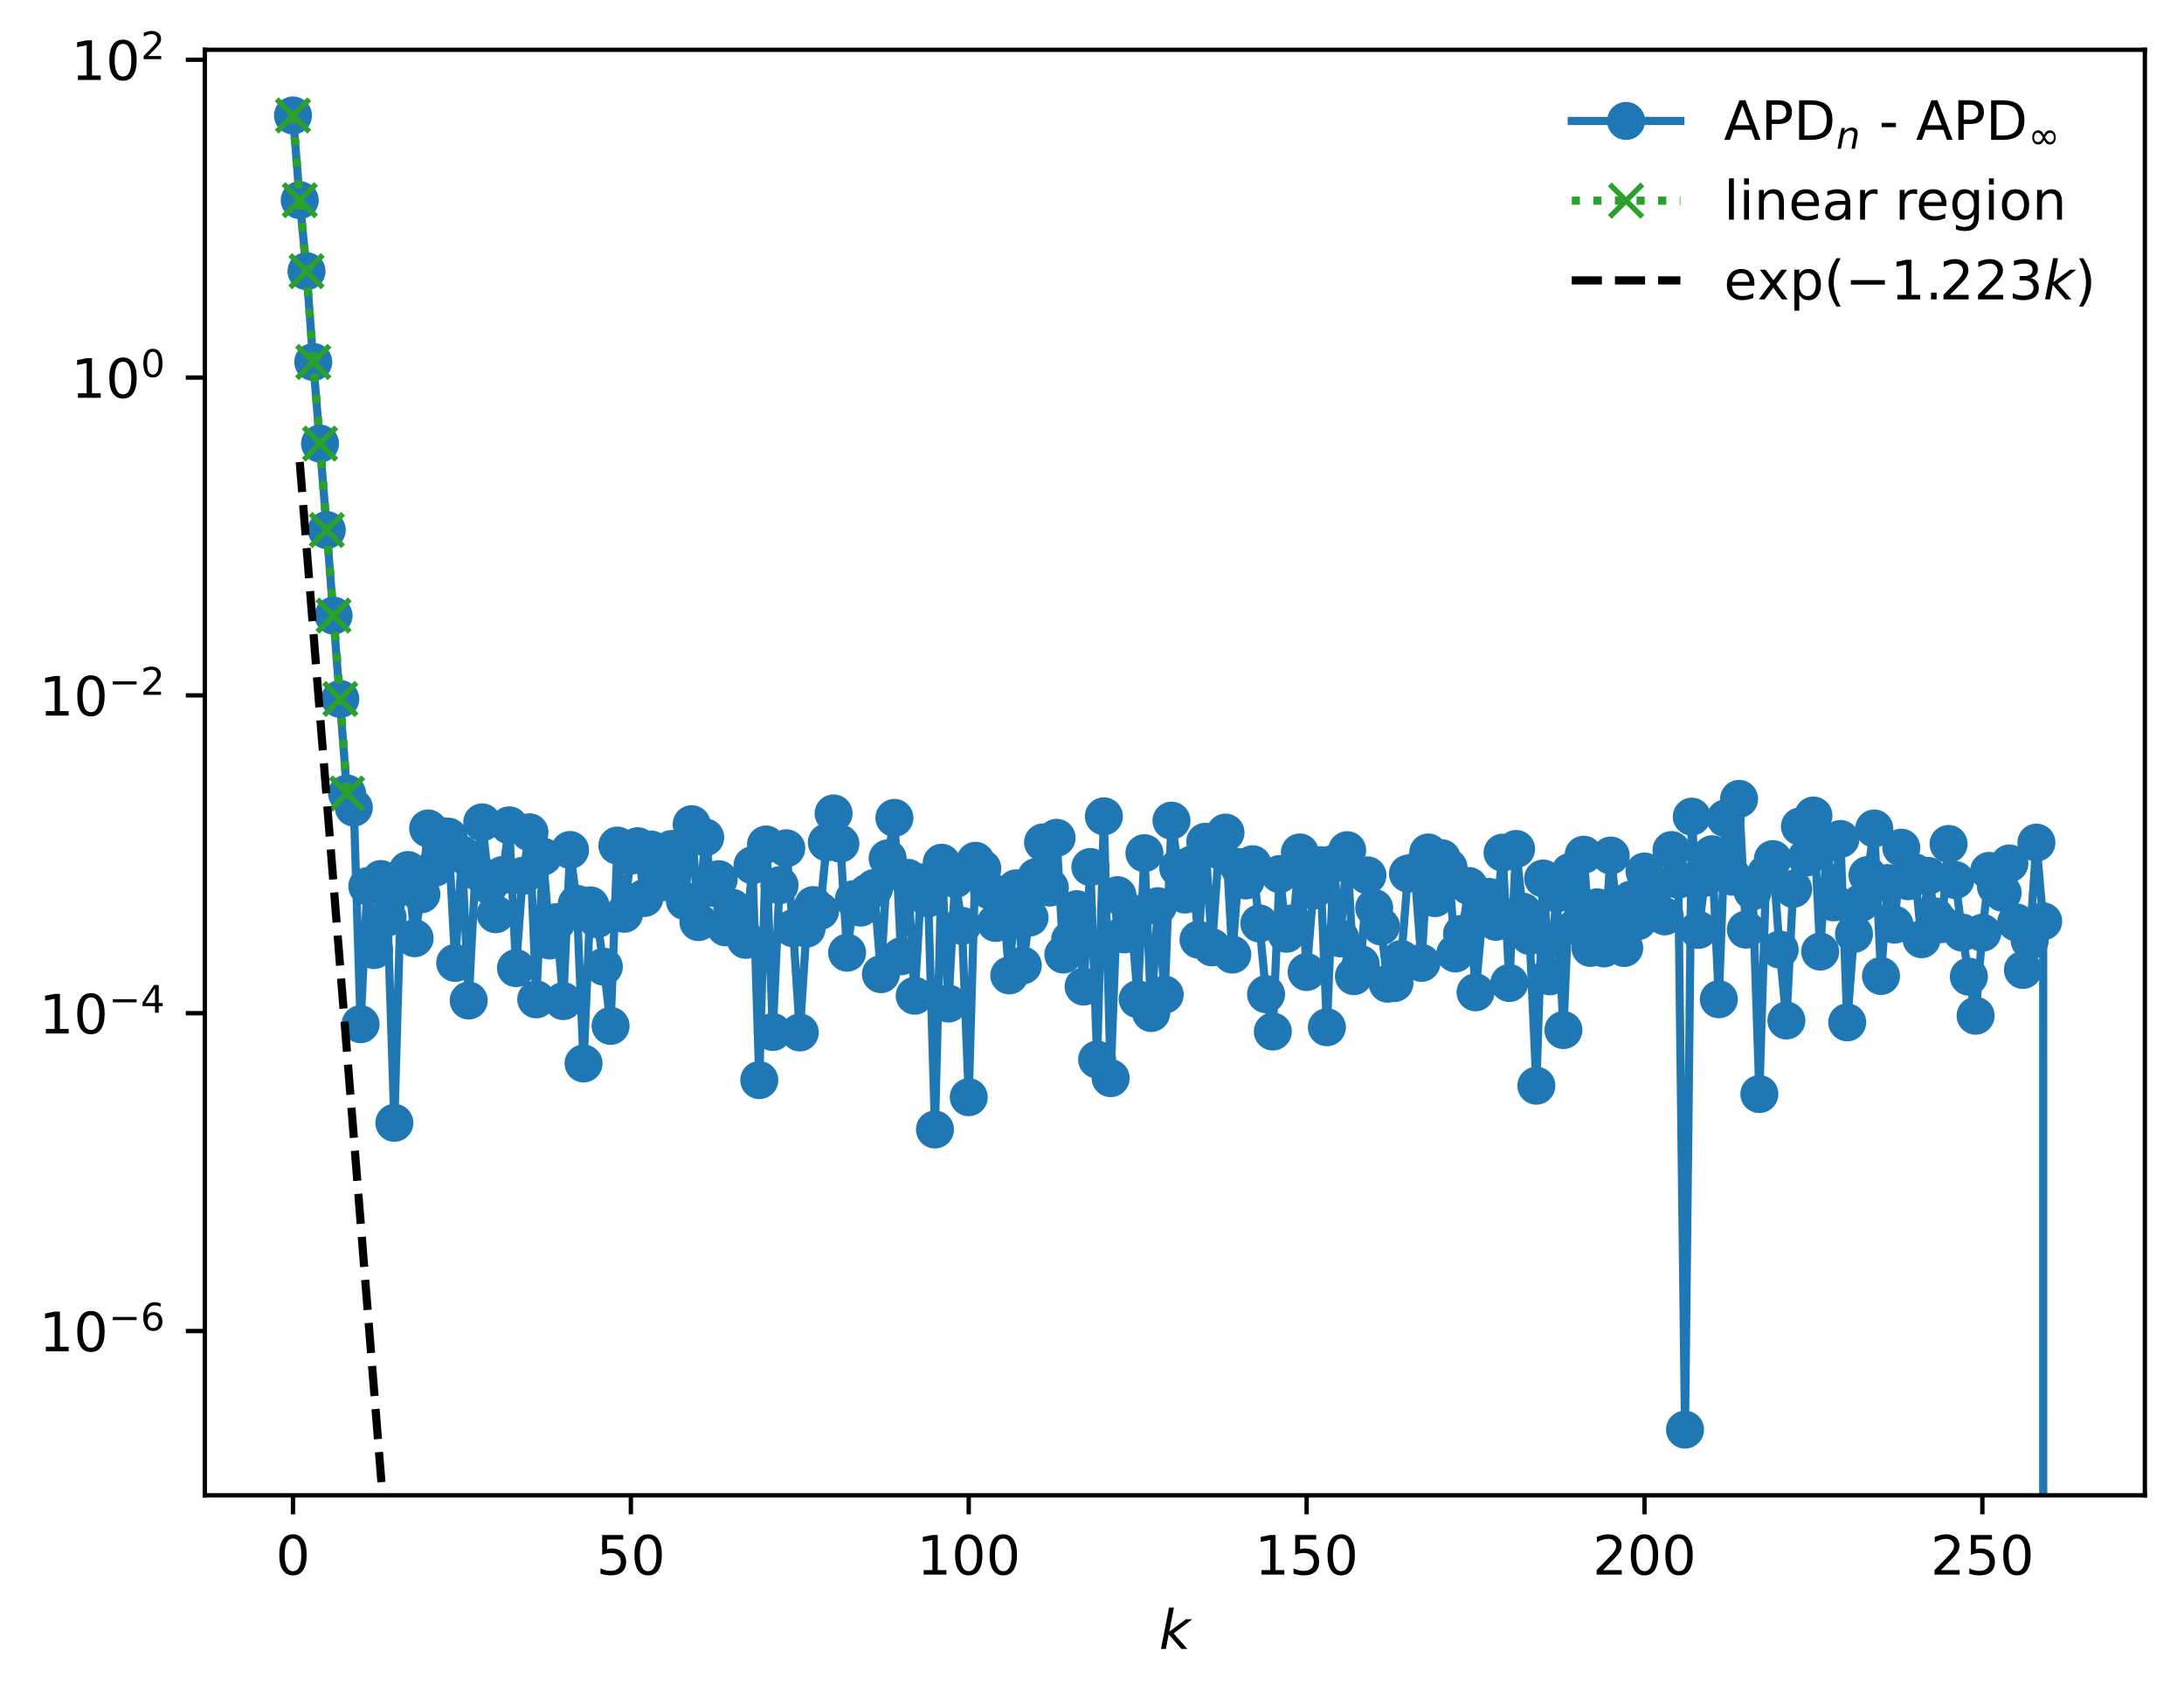 <?xml version="1.0" encoding="utf-8" standalone="no"?>
<!DOCTYPE svg PUBLIC "-//W3C//DTD SVG 1.1//EN"
  "http://www.w3.org/Graphics/SVG/1.1/DTD/svg11.dtd">
<!-- Created with matplotlib (https://matplotlib.org/) -->
<svg height="312.832pt" version="1.1" viewBox="0 0 402.02 312.832" width="402.02pt" xmlns="http://www.w3.org/2000/svg" xmlns:xlink="http://www.w3.org/1999/xlink">
 <defs>
  <style type="text/css">
*{stroke-linecap:butt;stroke-linejoin:round;}
  </style>
 </defs>
 <g id="figure_1">
  <g id="patch_1">
   <path d="M 0 312.832 
L 402.02 312.832 
L 402.02 0 
L 0 0 
z
" style="fill:#ffffff;"/>
  </g>
  <g id="axes_1">
   <g id="patch_2">
    <path d="M 37.7 275.276 
L 394.82 275.276 
L 394.82 9.164 
L 37.7 9.164 
z
" style="fill:#ffffff;"/>
   </g>
   <g id="matplotlib.axis_1">
    <g id="xtick_1">
     <g id="line2d_1">
      <defs>
       <path d="M 0 0 
L 0 3.5 
" id="md33d4b0ba7" style="stroke:#000000;stroke-width:0.8;"/>
      </defs>
      <g>
       <use style="stroke:#000000;stroke-width:0.8;" x="53.933" xlink:href="#md33d4b0ba7" y="275.276"/>
      </g>
     </g>
     <g id="text_1">
      <!-- 0 -->
      <defs>
       <path d="M 31.781 66.406 
Q 24.172 66.406 20.328 58.906 
Q 16.5 51.422 16.5 36.375 
Q 16.5 21.391 20.328 13.891 
Q 24.172 6.391 31.781 6.391 
Q 39.453 6.391 43.281 13.891 
Q 47.125 21.391 47.125 36.375 
Q 47.125 51.422 43.281 58.906 
Q 39.453 66.406 31.781 66.406 
z
M 31.781 74.219 
Q 44.047 74.219 50.516 64.516 
Q 56.984 54.828 56.984 36.375 
Q 56.984 17.969 50.516 8.266 
Q 44.047 -1.422 31.781 -1.422 
Q 19.531 -1.422 13.062 8.266 
Q 6.594 17.969 6.594 36.375 
Q 6.594 54.828 13.062 64.516 
Q 19.531 74.219 31.781 74.219 
z
" id="DejaVuSans-48"/>
      </defs>
      <g transform="translate(50.751 289.874)scale(0.1 -0.1)">
       <use xlink:href="#DejaVuSans-48"/>
      </g>
     </g>
    </g>
    <g id="xtick_2">
     <g id="line2d_2">
      <g>
       <use style="stroke:#000000;stroke-width:0.8;" x="116.127" xlink:href="#md33d4b0ba7" y="275.276"/>
      </g>
     </g>
     <g id="text_2">
      <!-- 50 -->
      <defs>
       <path d="M 10.797 72.906 
L 49.516 72.906 
L 49.516 64.594 
L 19.828 64.594 
L 19.828 46.734 
Q 21.969 47.469 24.109 47.828 
Q 26.266 48.188 28.422 48.188 
Q 40.625 48.188 47.75 41.5 
Q 54.891 34.812 54.891 23.391 
Q 54.891 11.625 47.562 5.094 
Q 40.234 -1.422 26.906 -1.422 
Q 22.312 -1.422 17.547 -0.641 
Q 12.797 0.141 7.719 1.703 
L 7.719 11.625 
Q 12.109 9.234 16.797 8.062 
Q 21.484 6.891 26.703 6.891 
Q 35.156 6.891 40.078 11.328 
Q 45.016 15.766 45.016 23.391 
Q 45.016 31 40.078 35.438 
Q 35.156 39.891 26.703 39.891 
Q 22.75 39.891 18.812 39.016 
Q 14.891 38.141 10.797 36.281 
z
" id="DejaVuSans-53"/>
      </defs>
      <g transform="translate(109.765 289.874)scale(0.1 -0.1)">
       <use xlink:href="#DejaVuSans-53"/>
       <use x="63.623" xlink:href="#DejaVuSans-48"/>
      </g>
     </g>
    </g>
    <g id="xtick_3">
     <g id="line2d_3">
      <g>
       <use style="stroke:#000000;stroke-width:0.8;" x="178.321" xlink:href="#md33d4b0ba7" y="275.276"/>
      </g>
     </g>
     <g id="text_3">
      <!-- 100 -->
      <defs>
       <path d="M 12.406 8.297 
L 28.516 8.297 
L 28.516 63.922 
L 10.984 60.406 
L 10.984 69.391 
L 28.422 72.906 
L 38.281 72.906 
L 38.281 8.297 
L 54.391 8.297 
L 54.391 0 
L 12.406 0 
z
" id="DejaVuSans-49"/>
      </defs>
      <g transform="translate(168.778 289.874)scale(0.1 -0.1)">
       <use xlink:href="#DejaVuSans-49"/>
       <use x="63.623" xlink:href="#DejaVuSans-48"/>
       <use x="127.246" xlink:href="#DejaVuSans-48"/>
      </g>
     </g>
    </g>
    <g id="xtick_4">
     <g id="line2d_4">
      <g>
       <use style="stroke:#000000;stroke-width:0.8;" x="240.516" xlink:href="#md33d4b0ba7" y="275.276"/>
      </g>
     </g>
     <g id="text_4">
      <!-- 150 -->
      <g transform="translate(230.972 289.874)scale(0.1 -0.1)">
       <use xlink:href="#DejaVuSans-49"/>
       <use x="63.623" xlink:href="#DejaVuSans-53"/>
       <use x="127.246" xlink:href="#DejaVuSans-48"/>
      </g>
     </g>
    </g>
    <g id="xtick_5">
     <g id="line2d_5">
      <g>
       <use style="stroke:#000000;stroke-width:0.8;" x="302.71" xlink:href="#md33d4b0ba7" y="275.276"/>
      </g>
     </g>
     <g id="text_5">
      <!-- 200 -->
      <defs>
       <path d="M 19.188 8.297 
L 53.609 8.297 
L 53.609 0 
L 7.328 0 
L 7.328 8.297 
Q 12.938 14.109 22.625 23.891 
Q 32.328 33.688 34.812 36.531 
Q 39.547 41.844 41.422 45.531 
Q 43.312 49.219 43.312 52.781 
Q 43.312 58.594 39.234 62.25 
Q 35.156 65.922 28.609 65.922 
Q 23.969 65.922 18.812 64.312 
Q 13.672 62.703 7.812 59.422 
L 7.812 69.391 
Q 13.766 71.781 18.938 73 
Q 24.125 74.219 28.422 74.219 
Q 39.75 74.219 46.484 68.547 
Q 53.219 62.891 53.219 53.422 
Q 53.219 48.922 51.531 44.891 
Q 49.859 40.875 45.406 35.406 
Q 44.188 33.984 37.641 27.219 
Q 31.109 20.453 19.188 8.297 
z
" id="DejaVuSans-50"/>
      </defs>
      <g transform="translate(293.166 289.874)scale(0.1 -0.1)">
       <use xlink:href="#DejaVuSans-50"/>
       <use x="63.623" xlink:href="#DejaVuSans-48"/>
       <use x="127.246" xlink:href="#DejaVuSans-48"/>
      </g>
     </g>
    </g>
    <g id="xtick_6">
     <g id="line2d_6">
      <g>
       <use style="stroke:#000000;stroke-width:0.8;" x="364.905" xlink:href="#md33d4b0ba7" y="275.276"/>
      </g>
     </g>
     <g id="text_6">
      <!-- 250 -->
      <g transform="translate(355.361 289.874)scale(0.1 -0.1)">
       <use xlink:href="#DejaVuSans-50"/>
       <use x="63.623" xlink:href="#DejaVuSans-53"/>
       <use x="127.246" xlink:href="#DejaVuSans-48"/>
      </g>
     </g>
    </g>
    <g id="text_7">
     <!-- $ k $ -->
     <defs>
      <path d="M 18.312 75.984 
L 27.297 75.984 
L 18.703 31.688 
L 49.516 54.688 
L 61.188 54.688 
L 26.812 28.516 
L 51.906 0 
L 41.016 0 
L 17.672 26.703 
L 12.5 0 
L 3.516 0 
z
" id="DejaVuSans-Oblique-107"/>
     </defs>
     <g transform="translate(213.36 303.552)scale(0.1 -0.1)">
      <use transform="translate(0 0.016)" xlink:href="#DejaVuSans-Oblique-107"/>
     </g>
    </g>
   </g>
   <g id="matplotlib.axis_2">
    <g id="ytick_1">
     <g id="line2d_7">
      <defs>
       <path d="M 0 0 
L -3.5 0 
" id="m272b659656" style="stroke:#000000;stroke-width:0.8;"/>
      </defs>
      <g>
       <use style="stroke:#000000;stroke-width:0.8;" x="37.7" xlink:href="#m272b659656" y="245.032"/>
      </g>
     </g>
     <g id="text_8">
      <!-- $\mathdefault{10^{-6}}$ -->
      <defs>
       <path d="M 10.594 35.5 
L 73.188 35.5 
L 73.188 27.203 
L 10.594 27.203 
z
" id="DejaVuSans-8722"/>
       <path d="M 33.016 40.375 
Q 26.375 40.375 22.484 35.828 
Q 18.609 31.297 18.609 23.391 
Q 18.609 15.531 22.484 10.953 
Q 26.375 6.391 33.016 6.391 
Q 39.656 6.391 43.531 10.953 
Q 47.406 15.531 47.406 23.391 
Q 47.406 31.297 43.531 35.828 
Q 39.656 40.375 33.016 40.375 
z
M 52.594 71.297 
L 52.594 62.312 
Q 48.875 64.062 45.094 64.984 
Q 41.312 65.922 37.594 65.922 
Q 27.828 65.922 22.672 59.328 
Q 17.531 52.734 16.797 39.406 
Q 19.672 43.656 24.016 45.922 
Q 28.375 48.188 33.594 48.188 
Q 44.578 48.188 50.953 41.516 
Q 57.328 34.859 57.328 23.391 
Q 57.328 12.156 50.688 5.359 
Q 44.047 -1.422 33.016 -1.422 
Q 20.359 -1.422 13.672 8.266 
Q 6.984 17.969 6.984 36.375 
Q 6.984 53.656 15.188 63.938 
Q 23.391 74.219 37.203 74.219 
Q 40.922 74.219 44.703 73.484 
Q 48.484 72.75 52.594 71.297 
z
" id="DejaVuSans-54"/>
      </defs>
      <g transform="translate(7.2 248.831)scale(0.1 -0.1)">
       <use transform="translate(0 0.766)" xlink:href="#DejaVuSans-49"/>
       <use transform="translate(63.623 0.766)" xlink:href="#DejaVuSans-48"/>
       <use transform="translate(128.203 39.047)scale(0.7)" xlink:href="#DejaVuSans-8722"/>
       <use transform="translate(186.855 39.047)scale(0.7)" xlink:href="#DejaVuSans-54"/>
      </g>
     </g>
    </g>
    <g id="ytick_2">
     <g id="line2d_8">
      <g>
       <use style="stroke:#000000;stroke-width:0.8;" x="37.7" xlink:href="#m272b659656" y="186.524"/>
      </g>
     </g>
     <g id="text_9">
      <!-- $\mathdefault{10^{-4}}$ -->
      <defs>
       <path d="M 37.797 64.312 
L 12.891 25.391 
L 37.797 25.391 
z
M 35.203 72.906 
L 47.609 72.906 
L 47.609 25.391 
L 58.016 25.391 
L 58.016 17.188 
L 47.609 17.188 
L 47.609 0 
L 37.797 0 
L 37.797 17.188 
L 4.891 17.188 
L 4.891 26.703 
z
" id="DejaVuSans-52"/>
      </defs>
      <g transform="translate(7.2 190.323)scale(0.1 -0.1)">
       <use transform="translate(0 0.684)" xlink:href="#DejaVuSans-49"/>
       <use transform="translate(63.623 0.684)" xlink:href="#DejaVuSans-48"/>
       <use transform="translate(128.203 38.966)scale(0.7)" xlink:href="#DejaVuSans-8722"/>
       <use transform="translate(186.855 38.966)scale(0.7)" xlink:href="#DejaVuSans-52"/>
      </g>
     </g>
    </g>
    <g id="ytick_3">
     <g id="line2d_9">
      <g>
       <use style="stroke:#000000;stroke-width:0.8;" x="37.7" xlink:href="#m272b659656" y="128.015"/>
      </g>
     </g>
     <g id="text_10">
      <!-- $\mathdefault{10^{-2}}$ -->
      <g transform="translate(7.2 131.815)scale(0.1 -0.1)">
       <use transform="translate(0 0.766)" xlink:href="#DejaVuSans-49"/>
       <use transform="translate(63.623 0.766)" xlink:href="#DejaVuSans-48"/>
       <use transform="translate(128.203 39.047)scale(0.7)" xlink:href="#DejaVuSans-8722"/>
       <use transform="translate(186.855 39.047)scale(0.7)" xlink:href="#DejaVuSans-50"/>
      </g>
     </g>
    </g>
    <g id="ytick_4">
     <g id="line2d_10">
      <g>
       <use style="stroke:#000000;stroke-width:0.8;" x="37.7" xlink:href="#m272b659656" y="69.507"/>
      </g>
     </g>
     <g id="text_11">
      <!-- $\mathdefault{10^{0}}$ -->
      <g transform="translate(13.1 73.307)scale(0.1 -0.1)">
       <use transform="translate(0 0.766)" xlink:href="#DejaVuSans-49"/>
       <use transform="translate(63.623 0.766)" xlink:href="#DejaVuSans-48"/>
       <use transform="translate(128.203 39.047)scale(0.7)" xlink:href="#DejaVuSans-48"/>
      </g>
     </g>
    </g>
    <g id="ytick_5">
     <g id="line2d_11">
      <g>
       <use style="stroke:#000000;stroke-width:0.8;" x="37.7" xlink:href="#m272b659656" y="10.999"/>
      </g>
     </g>
     <g id="text_12">
      <!-- $\mathdefault{10^{2}}$ -->
      <g transform="translate(13.1 14.798)scale(0.1 -0.1)">
       <use transform="translate(0 0.766)" xlink:href="#DejaVuSans-49"/>
       <use transform="translate(63.623 0.766)" xlink:href="#DejaVuSans-48"/>
       <use transform="translate(128.203 39.047)scale(0.7)" xlink:href="#DejaVuSans-50"/>
      </g>
     </g>
    </g>
   </g>
   <g id="line2d_12">
    <path clip-path="url(#p6b366c6044)" d="M 53.933 21.26 
L 55.177 36.853 
L 56.421 49.926 
L 57.664 66.64 
L 60.152 97.58 
L 63.884 146.083 
L 65.128 148.671 
L 66.372 188.542 
L 67.615 163.137 
L 68.859 174.906 
L 70.103 161.823 
L 71.347 168.889 
L 72.591 206.702 
L 73.835 163.313 
L 75.079 160.165 
L 76.323 172.713 
L 77.567 164.629 
L 78.81 152.508 
L 80.054 159.748 
L 81.298 153.906 
L 82.542 154.021 
L 83.786 177.267 
L 85.03 157.29 
L 86.274 184.184 
L 87.518 160.31 
L 88.762 151.39 
L 90.005 162.992 
L 91.249 168.303 
L 92.493 161.088 
L 93.737 151.938 
L 94.981 178.222 
L 96.225 161.226 
L 97.469 153.221 
L 98.713 183.976 
L 99.957 157.693 
L 101.2 173.131 
L 102.444 169.763 
L 103.688 184.298 
L 104.932 156.477 
L 106.176 166.383 
L 107.42 195.775 
L 108.664 166.673 
L 109.908 169.217 
L 111.152 177.962 
L 112.395 188.861 
L 113.639 155.659 
L 114.883 168.221 
L 116.127 157.531 
L 117.371 155.778 
L 118.615 165.319 
L 119.859 156.394 
L 121.103 158.722 
L 122.347 162.379 
L 123.59 156.303 
L 124.834 156.174 
L 126.078 165.87 
L 127.322 151.729 
L 128.566 169.751 
L 129.81 154.157 
L 131.054 163.425 
L 132.298 161.855 
L 133.542 170.713 
L 134.785 167.111 
L 136.029 170.831 
L 137.273 173.019 
L 138.517 159.288 
L 139.761 198.838 
L 141.005 155.463 
L 142.249 189.978 
L 143.493 162.957 
L 144.736 156.159 
L 145.98 170.888 
L 147.224 190.068 
L 148.468 170.949 
L 149.712 166.621 
L 150.956 167.7 
L 152.2 155.063 
L 153.444 149.746 
L 154.688 155.31 
L 155.931 175.383 
L 157.175 165.52 
L 158.419 167.086 
L 159.663 164.366 
L 160.907 163.483 
L 162.151 179.334 
L 163.395 158.02 
L 164.639 150.567 
L 165.883 176.047 
L 167.126 161.604 
L 168.37 183.3 
L 169.614 162.445 
L 170.858 165.369 
L 172.102 207.93 
L 173.346 158.829 
L 174.59 184.747 
L 175.834 161.832 
L 177.078 170.45 
L 178.321 201.986 
L 179.565 158.464 
L 180.809 159.869 
L 182.053 163.866 
L 183.297 169.911 
L 184.541 164.876 
L 185.785 179.562 
L 187.029 163.54 
L 188.273 177.727 
L 189.516 168.917 
L 190.76 161.442 
L 192.004 155.08 
L 193.248 163.395 
L 194.492 154.235 
L 195.736 175.725 
L 196.98 173.011 
L 198.224 167.37 
L 199.468 181.621 
L 200.711 159.614 
L 201.955 195.053 
L 203.199 150.281 
L 204.443 198.477 
L 205.687 164.79 
L 206.931 172.011 
L 208.175 168.04 
L 209.419 183.944 
L 210.663 157.061 
L 211.906 186.489 
L 213.15 166.818 
L 214.394 183.099 
L 215.638 151.079 
L 216.882 159.784 
L 218.126 164.68 
L 219.37 159.163 
L 220.614 172.982 
L 221.857 154.963 
L 223.101 174.399 
L 224.345 156.52 
L 225.589 153.271 
L 226.833 175.731 
L 228.077 159.625 
L 229.321 162.086 
L 230.565 159.097 
L 231.809 169.998 
L 233.052 183.028 
L 234.296 189.895 
L 235.54 160.917 
L 236.784 171.898 
L 238.028 169.961 
L 239.272 156.93 
L 240.516 178.942 
L 241.76 163.943 
L 243.004 159.273 
L 244.247 189.11 
L 245.491 158.998 
L 246.735 172.746 
L 247.979 156.512 
L 249.223 179.698 
L 250.467 177.487 
L 251.711 161.147 
L 252.955 167.134 
L 254.199 170.545 
L 255.442 181.088 
L 256.686 180.971 
L 257.93 176.541 
L 259.174 160.823 
L 260.418 160.514 
L 261.662 177.26 
L 262.906 156.933 
L 264.15 165.333 
L 265.394 157.982 
L 266.637 159.692 
L 267.881 175.524 
L 269.125 171.913 
L 270.369 163.103 
L 271.613 182.677 
L 272.857 168.994 
L 274.101 165.108 
L 275.345 169.696 
L 276.589 156.97 
L 277.832 180.963 
L 279.076 156.289 
L 280.32 167.838 
L 281.564 172.309 
L 282.808 199.867 
L 284.052 161.725 
L 285.296 179.73 
L 286.54 164.484 
L 287.784 189.624 
L 289.027 160.52 
L 290.271 170.519 
L 291.515 157.35 
L 292.759 174.497 
L 294.003 167.034 
L 295.247 174.596 
L 296.491 157.502 
L 297.735 168.284 
L 298.978 174.512 
L 300.222 165.613 
L 301.466 169.595 
L 302.71 160.433 
L 303.954 162.663 
L 305.198 168.12 
L 306.442 168.693 
L 307.686 156.49 
L 308.93 161.946 
L 310.173 263.18 
L 311.417 150.342 
L 312.661 171.18 
L 313.905 161.581 
L 315.149 157.264 
L 316.393 183.951 
L 317.637 150.655 
L 318.881 161.382 
L 320.125 147.072 
L 321.368 171.135 
L 322.612 164.085 
L 323.856 201.406 
L 325.1 160.82 
L 326.344 158.15 
L 327.588 174.811 
L 328.832 187.86 
L 330.076 163.639 
L 331.32 152.147 
L 332.563 157.848 
L 333.807 150.13 
L 335.051 175.179 
L 336.295 155.245 
L 337.539 166.119 
L 338.783 154.446 
L 340.027 188.206 
L 341.271 171.923 
L 342.515 166.23 
L 343.758 161.1 
L 345.002 152.517 
L 346.246 179.669 
L 347.49 162.566 
L 348.734 170.219 
L 349.978 156.05 
L 351.222 162.225 
L 352.466 160.589 
L 353.71 172.902 
L 354.953 161.254 
L 356.197 168.702 
L 357.441 170.128 
L 358.685 155.365 
L 359.929 162.017 
L 361.173 171.677 
L 362.417 179.795 
L 363.661 186.986 
L 364.905 171.712 
L 366.148 160.325 
L 367.392 163.186 
L 368.636 164.353 
L 369.88 158.958 
L 371.124 169.796 
L 372.368 178.563 
L 373.612 173.156 
L 374.856 155.119 
L 376.099 169.609 
L 376.106 313.832 
L 376.106 313.832 
" style="fill:none;stroke:#1f77b4;stroke-linecap:square;stroke-width:1.5;"/>
    <defs>
     <path d="M 0 3 
C 0.796 3 1.559 2.684 2.121 2.121 
C 2.684 1.559 3 0.796 3 0 
C 3 -0.796 2.684 -1.559 2.121 -2.121 
C 1.559 -2.684 0.796 -3 0 -3 
C -0.796 -3 -1.559 -2.684 -2.121 -2.121 
C -2.684 -1.559 -3 -0.796 -3 0 
C -3 0.796 -2.684 1.559 -2.121 2.121 
C -1.559 2.684 -0.796 3 0 3 
z
" id="m4777d1438f" style="stroke:#1f77b4;"/>
    </defs>
    <g clip-path="url(#p6b366c6044)">
     <use style="fill:#1f77b4;stroke:#1f77b4;" x="53.933" xlink:href="#m4777d1438f" y="21.26"/>
     <use style="fill:#1f77b4;stroke:#1f77b4;" x="55.177" xlink:href="#m4777d1438f" y="36.853"/>
     <use style="fill:#1f77b4;stroke:#1f77b4;" x="56.421" xlink:href="#m4777d1438f" y="49.926"/>
     <use style="fill:#1f77b4;stroke:#1f77b4;" x="57.664" xlink:href="#m4777d1438f" y="66.64"/>
     <use style="fill:#1f77b4;stroke:#1f77b4;" x="58.908" xlink:href="#m4777d1438f" y="81.664"/>
     <use style="fill:#1f77b4;stroke:#1f77b4;" x="60.152" xlink:href="#m4777d1438f" y="97.58"/>
     <use style="fill:#1f77b4;stroke:#1f77b4;" x="61.396" xlink:href="#m4777d1438f" y="113.33"/>
     <use style="fill:#1f77b4;stroke:#1f77b4;" x="62.64" xlink:href="#m4777d1438f" y="128.675"/>
     <use style="fill:#1f77b4;stroke:#1f77b4;" x="63.884" xlink:href="#m4777d1438f" y="146.083"/>
     <use style="fill:#1f77b4;stroke:#1f77b4;" x="65.128" xlink:href="#m4777d1438f" y="148.671"/>
     <use style="fill:#1f77b4;stroke:#1f77b4;" x="66.372" xlink:href="#m4777d1438f" y="188.542"/>
     <use style="fill:#1f77b4;stroke:#1f77b4;" x="67.615" xlink:href="#m4777d1438f" y="163.137"/>
     <use style="fill:#1f77b4;stroke:#1f77b4;" x="68.859" xlink:href="#m4777d1438f" y="174.906"/>
     <use style="fill:#1f77b4;stroke:#1f77b4;" x="70.103" xlink:href="#m4777d1438f" y="161.823"/>
     <use style="fill:#1f77b4;stroke:#1f77b4;" x="71.347" xlink:href="#m4777d1438f" y="168.889"/>
     <use style="fill:#1f77b4;stroke:#1f77b4;" x="72.591" xlink:href="#m4777d1438f" y="206.702"/>
     <use style="fill:#1f77b4;stroke:#1f77b4;" x="73.835" xlink:href="#m4777d1438f" y="163.313"/>
     <use style="fill:#1f77b4;stroke:#1f77b4;" x="75.079" xlink:href="#m4777d1438f" y="160.165"/>
     <use style="fill:#1f77b4;stroke:#1f77b4;" x="76.323" xlink:href="#m4777d1438f" y="172.713"/>
     <use style="fill:#1f77b4;stroke:#1f77b4;" x="77.567" xlink:href="#m4777d1438f" y="164.629"/>
     <use style="fill:#1f77b4;stroke:#1f77b4;" x="78.81" xlink:href="#m4777d1438f" y="152.508"/>
     <use style="fill:#1f77b4;stroke:#1f77b4;" x="80.054" xlink:href="#m4777d1438f" y="159.748"/>
     <use style="fill:#1f77b4;stroke:#1f77b4;" x="81.298" xlink:href="#m4777d1438f" y="153.906"/>
     <use style="fill:#1f77b4;stroke:#1f77b4;" x="82.542" xlink:href="#m4777d1438f" y="154.021"/>
     <use style="fill:#1f77b4;stroke:#1f77b4;" x="83.786" xlink:href="#m4777d1438f" y="177.267"/>
     <use style="fill:#1f77b4;stroke:#1f77b4;" x="85.03" xlink:href="#m4777d1438f" y="157.29"/>
     <use style="fill:#1f77b4;stroke:#1f77b4;" x="86.274" xlink:href="#m4777d1438f" y="184.184"/>
     <use style="fill:#1f77b4;stroke:#1f77b4;" x="87.518" xlink:href="#m4777d1438f" y="160.31"/>
     <use style="fill:#1f77b4;stroke:#1f77b4;" x="88.762" xlink:href="#m4777d1438f" y="151.39"/>
     <use style="fill:#1f77b4;stroke:#1f77b4;" x="90.005" xlink:href="#m4777d1438f" y="162.992"/>
     <use style="fill:#1f77b4;stroke:#1f77b4;" x="91.249" xlink:href="#m4777d1438f" y="168.303"/>
     <use style="fill:#1f77b4;stroke:#1f77b4;" x="92.493" xlink:href="#m4777d1438f" y="161.088"/>
     <use style="fill:#1f77b4;stroke:#1f77b4;" x="93.737" xlink:href="#m4777d1438f" y="151.938"/>
     <use style="fill:#1f77b4;stroke:#1f77b4;" x="94.981" xlink:href="#m4777d1438f" y="178.222"/>
     <use style="fill:#1f77b4;stroke:#1f77b4;" x="96.225" xlink:href="#m4777d1438f" y="161.226"/>
     <use style="fill:#1f77b4;stroke:#1f77b4;" x="97.469" xlink:href="#m4777d1438f" y="153.221"/>
     <use style="fill:#1f77b4;stroke:#1f77b4;" x="98.713" xlink:href="#m4777d1438f" y="183.976"/>
     <use style="fill:#1f77b4;stroke:#1f77b4;" x="99.957" xlink:href="#m4777d1438f" y="157.693"/>
     <use style="fill:#1f77b4;stroke:#1f77b4;" x="101.2" xlink:href="#m4777d1438f" y="173.131"/>
     <use style="fill:#1f77b4;stroke:#1f77b4;" x="102.444" xlink:href="#m4777d1438f" y="169.763"/>
     <use style="fill:#1f77b4;stroke:#1f77b4;" x="103.688" xlink:href="#m4777d1438f" y="184.298"/>
     <use style="fill:#1f77b4;stroke:#1f77b4;" x="104.932" xlink:href="#m4777d1438f" y="156.477"/>
     <use style="fill:#1f77b4;stroke:#1f77b4;" x="106.176" xlink:href="#m4777d1438f" y="166.383"/>
     <use style="fill:#1f77b4;stroke:#1f77b4;" x="107.42" xlink:href="#m4777d1438f" y="195.775"/>
     <use style="fill:#1f77b4;stroke:#1f77b4;" x="108.664" xlink:href="#m4777d1438f" y="166.673"/>
     <use style="fill:#1f77b4;stroke:#1f77b4;" x="109.908" xlink:href="#m4777d1438f" y="169.217"/>
     <use style="fill:#1f77b4;stroke:#1f77b4;" x="111.152" xlink:href="#m4777d1438f" y="177.962"/>
     <use style="fill:#1f77b4;stroke:#1f77b4;" x="112.395" xlink:href="#m4777d1438f" y="188.861"/>
     <use style="fill:#1f77b4;stroke:#1f77b4;" x="113.639" xlink:href="#m4777d1438f" y="155.659"/>
     <use style="fill:#1f77b4;stroke:#1f77b4;" x="114.883" xlink:href="#m4777d1438f" y="168.221"/>
     <use style="fill:#1f77b4;stroke:#1f77b4;" x="116.127" xlink:href="#m4777d1438f" y="157.531"/>
     <use style="fill:#1f77b4;stroke:#1f77b4;" x="117.371" xlink:href="#m4777d1438f" y="155.778"/>
     <use style="fill:#1f77b4;stroke:#1f77b4;" x="118.615" xlink:href="#m4777d1438f" y="165.319"/>
     <use style="fill:#1f77b4;stroke:#1f77b4;" x="119.859" xlink:href="#m4777d1438f" y="156.394"/>
     <use style="fill:#1f77b4;stroke:#1f77b4;" x="121.103" xlink:href="#m4777d1438f" y="158.722"/>
     <use style="fill:#1f77b4;stroke:#1f77b4;" x="122.347" xlink:href="#m4777d1438f" y="162.379"/>
     <use style="fill:#1f77b4;stroke:#1f77b4;" x="123.59" xlink:href="#m4777d1438f" y="156.303"/>
     <use style="fill:#1f77b4;stroke:#1f77b4;" x="124.834" xlink:href="#m4777d1438f" y="156.174"/>
     <use style="fill:#1f77b4;stroke:#1f77b4;" x="126.078" xlink:href="#m4777d1438f" y="165.87"/>
     <use style="fill:#1f77b4;stroke:#1f77b4;" x="127.322" xlink:href="#m4777d1438f" y="151.729"/>
     <use style="fill:#1f77b4;stroke:#1f77b4;" x="128.566" xlink:href="#m4777d1438f" y="169.751"/>
     <use style="fill:#1f77b4;stroke:#1f77b4;" x="129.81" xlink:href="#m4777d1438f" y="154.157"/>
     <use style="fill:#1f77b4;stroke:#1f77b4;" x="131.054" xlink:href="#m4777d1438f" y="163.425"/>
     <use style="fill:#1f77b4;stroke:#1f77b4;" x="132.298" xlink:href="#m4777d1438f" y="161.855"/>
     <use style="fill:#1f77b4;stroke:#1f77b4;" x="133.542" xlink:href="#m4777d1438f" y="170.713"/>
     <use style="fill:#1f77b4;stroke:#1f77b4;" x="134.785" xlink:href="#m4777d1438f" y="167.111"/>
     <use style="fill:#1f77b4;stroke:#1f77b4;" x="136.029" xlink:href="#m4777d1438f" y="170.831"/>
     <use style="fill:#1f77b4;stroke:#1f77b4;" x="137.273" xlink:href="#m4777d1438f" y="173.019"/>
     <use style="fill:#1f77b4;stroke:#1f77b4;" x="138.517" xlink:href="#m4777d1438f" y="159.288"/>
     <use style="fill:#1f77b4;stroke:#1f77b4;" x="139.761" xlink:href="#m4777d1438f" y="198.838"/>
     <use style="fill:#1f77b4;stroke:#1f77b4;" x="141.005" xlink:href="#m4777d1438f" y="155.463"/>
     <use style="fill:#1f77b4;stroke:#1f77b4;" x="142.249" xlink:href="#m4777d1438f" y="189.978"/>
     <use style="fill:#1f77b4;stroke:#1f77b4;" x="143.493" xlink:href="#m4777d1438f" y="162.957"/>
     <use style="fill:#1f77b4;stroke:#1f77b4;" x="144.736" xlink:href="#m4777d1438f" y="156.159"/>
     <use style="fill:#1f77b4;stroke:#1f77b4;" x="145.98" xlink:href="#m4777d1438f" y="170.888"/>
     <use style="fill:#1f77b4;stroke:#1f77b4;" x="147.224" xlink:href="#m4777d1438f" y="190.068"/>
     <use style="fill:#1f77b4;stroke:#1f77b4;" x="148.468" xlink:href="#m4777d1438f" y="170.949"/>
     <use style="fill:#1f77b4;stroke:#1f77b4;" x="149.712" xlink:href="#m4777d1438f" y="166.621"/>
     <use style="fill:#1f77b4;stroke:#1f77b4;" x="150.956" xlink:href="#m4777d1438f" y="167.7"/>
     <use style="fill:#1f77b4;stroke:#1f77b4;" x="152.2" xlink:href="#m4777d1438f" y="155.063"/>
     <use style="fill:#1f77b4;stroke:#1f77b4;" x="153.444" xlink:href="#m4777d1438f" y="149.746"/>
     <use style="fill:#1f77b4;stroke:#1f77b4;" x="154.688" xlink:href="#m4777d1438f" y="155.31"/>
     <use style="fill:#1f77b4;stroke:#1f77b4;" x="155.931" xlink:href="#m4777d1438f" y="175.383"/>
     <use style="fill:#1f77b4;stroke:#1f77b4;" x="157.175" xlink:href="#m4777d1438f" y="165.52"/>
     <use style="fill:#1f77b4;stroke:#1f77b4;" x="158.419" xlink:href="#m4777d1438f" y="167.086"/>
     <use style="fill:#1f77b4;stroke:#1f77b4;" x="159.663" xlink:href="#m4777d1438f" y="164.366"/>
     <use style="fill:#1f77b4;stroke:#1f77b4;" x="160.907" xlink:href="#m4777d1438f" y="163.483"/>
     <use style="fill:#1f77b4;stroke:#1f77b4;" x="162.151" xlink:href="#m4777d1438f" y="179.334"/>
     <use style="fill:#1f77b4;stroke:#1f77b4;" x="163.395" xlink:href="#m4777d1438f" y="158.02"/>
     <use style="fill:#1f77b4;stroke:#1f77b4;" x="164.639" xlink:href="#m4777d1438f" y="150.567"/>
     <use style="fill:#1f77b4;stroke:#1f77b4;" x="165.883" xlink:href="#m4777d1438f" y="176.047"/>
     <use style="fill:#1f77b4;stroke:#1f77b4;" x="167.126" xlink:href="#m4777d1438f" y="161.604"/>
     <use style="fill:#1f77b4;stroke:#1f77b4;" x="168.37" xlink:href="#m4777d1438f" y="183.3"/>
     <use style="fill:#1f77b4;stroke:#1f77b4;" x="169.614" xlink:href="#m4777d1438f" y="162.445"/>
     <use style="fill:#1f77b4;stroke:#1f77b4;" x="170.858" xlink:href="#m4777d1438f" y="165.369"/>
     <use style="fill:#1f77b4;stroke:#1f77b4;" x="172.102" xlink:href="#m4777d1438f" y="207.93"/>
     <use style="fill:#1f77b4;stroke:#1f77b4;" x="173.346" xlink:href="#m4777d1438f" y="158.829"/>
     <use style="fill:#1f77b4;stroke:#1f77b4;" x="174.59" xlink:href="#m4777d1438f" y="184.747"/>
     <use style="fill:#1f77b4;stroke:#1f77b4;" x="175.834" xlink:href="#m4777d1438f" y="161.832"/>
     <use style="fill:#1f77b4;stroke:#1f77b4;" x="177.078" xlink:href="#m4777d1438f" y="170.45"/>
     <use style="fill:#1f77b4;stroke:#1f77b4;" x="178.321" xlink:href="#m4777d1438f" y="201.986"/>
     <use style="fill:#1f77b4;stroke:#1f77b4;" x="179.565" xlink:href="#m4777d1438f" y="158.464"/>
     <use style="fill:#1f77b4;stroke:#1f77b4;" x="180.809" xlink:href="#m4777d1438f" y="159.869"/>
     <use style="fill:#1f77b4;stroke:#1f77b4;" x="182.053" xlink:href="#m4777d1438f" y="163.866"/>
     <use style="fill:#1f77b4;stroke:#1f77b4;" x="183.297" xlink:href="#m4777d1438f" y="169.911"/>
     <use style="fill:#1f77b4;stroke:#1f77b4;" x="184.541" xlink:href="#m4777d1438f" y="164.876"/>
     <use style="fill:#1f77b4;stroke:#1f77b4;" x="185.785" xlink:href="#m4777d1438f" y="179.562"/>
     <use style="fill:#1f77b4;stroke:#1f77b4;" x="187.029" xlink:href="#m4777d1438f" y="163.54"/>
     <use style="fill:#1f77b4;stroke:#1f77b4;" x="188.273" xlink:href="#m4777d1438f" y="177.727"/>
     <use style="fill:#1f77b4;stroke:#1f77b4;" x="189.516" xlink:href="#m4777d1438f" y="168.917"/>
     <use style="fill:#1f77b4;stroke:#1f77b4;" x="190.76" xlink:href="#m4777d1438f" y="161.442"/>
     <use style="fill:#1f77b4;stroke:#1f77b4;" x="192.004" xlink:href="#m4777d1438f" y="155.08"/>
     <use style="fill:#1f77b4;stroke:#1f77b4;" x="193.248" xlink:href="#m4777d1438f" y="163.395"/>
     <use style="fill:#1f77b4;stroke:#1f77b4;" x="194.492" xlink:href="#m4777d1438f" y="154.235"/>
     <use style="fill:#1f77b4;stroke:#1f77b4;" x="195.736" xlink:href="#m4777d1438f" y="175.725"/>
     <use style="fill:#1f77b4;stroke:#1f77b4;" x="196.98" xlink:href="#m4777d1438f" y="173.011"/>
     <use style="fill:#1f77b4;stroke:#1f77b4;" x="198.224" xlink:href="#m4777d1438f" y="167.37"/>
     <use style="fill:#1f77b4;stroke:#1f77b4;" x="199.468" xlink:href="#m4777d1438f" y="181.621"/>
     <use style="fill:#1f77b4;stroke:#1f77b4;" x="200.711" xlink:href="#m4777d1438f" y="159.614"/>
     <use style="fill:#1f77b4;stroke:#1f77b4;" x="201.955" xlink:href="#m4777d1438f" y="195.053"/>
     <use style="fill:#1f77b4;stroke:#1f77b4;" x="203.199" xlink:href="#m4777d1438f" y="150.281"/>
     <use style="fill:#1f77b4;stroke:#1f77b4;" x="204.443" xlink:href="#m4777d1438f" y="198.477"/>
     <use style="fill:#1f77b4;stroke:#1f77b4;" x="205.687" xlink:href="#m4777d1438f" y="164.79"/>
     <use style="fill:#1f77b4;stroke:#1f77b4;" x="206.931" xlink:href="#m4777d1438f" y="172.011"/>
     <use style="fill:#1f77b4;stroke:#1f77b4;" x="208.175" xlink:href="#m4777d1438f" y="168.04"/>
     <use style="fill:#1f77b4;stroke:#1f77b4;" x="209.419" xlink:href="#m4777d1438f" y="183.944"/>
     <use style="fill:#1f77b4;stroke:#1f77b4;" x="210.663" xlink:href="#m4777d1438f" y="157.061"/>
     <use style="fill:#1f77b4;stroke:#1f77b4;" x="211.906" xlink:href="#m4777d1438f" y="186.489"/>
     <use style="fill:#1f77b4;stroke:#1f77b4;" x="213.15" xlink:href="#m4777d1438f" y="166.818"/>
     <use style="fill:#1f77b4;stroke:#1f77b4;" x="214.394" xlink:href="#m4777d1438f" y="183.099"/>
     <use style="fill:#1f77b4;stroke:#1f77b4;" x="215.638" xlink:href="#m4777d1438f" y="151.079"/>
     <use style="fill:#1f77b4;stroke:#1f77b4;" x="216.882" xlink:href="#m4777d1438f" y="159.784"/>
     <use style="fill:#1f77b4;stroke:#1f77b4;" x="218.126" xlink:href="#m4777d1438f" y="164.68"/>
     <use style="fill:#1f77b4;stroke:#1f77b4;" x="219.37" xlink:href="#m4777d1438f" y="159.163"/>
     <use style="fill:#1f77b4;stroke:#1f77b4;" x="220.614" xlink:href="#m4777d1438f" y="172.982"/>
     <use style="fill:#1f77b4;stroke:#1f77b4;" x="221.857" xlink:href="#m4777d1438f" y="154.963"/>
     <use style="fill:#1f77b4;stroke:#1f77b4;" x="223.101" xlink:href="#m4777d1438f" y="174.399"/>
     <use style="fill:#1f77b4;stroke:#1f77b4;" x="224.345" xlink:href="#m4777d1438f" y="156.52"/>
     <use style="fill:#1f77b4;stroke:#1f77b4;" x="225.589" xlink:href="#m4777d1438f" y="153.271"/>
     <use style="fill:#1f77b4;stroke:#1f77b4;" x="226.833" xlink:href="#m4777d1438f" y="175.731"/>
     <use style="fill:#1f77b4;stroke:#1f77b4;" x="228.077" xlink:href="#m4777d1438f" y="159.625"/>
     <use style="fill:#1f77b4;stroke:#1f77b4;" x="229.321" xlink:href="#m4777d1438f" y="162.086"/>
     <use style="fill:#1f77b4;stroke:#1f77b4;" x="230.565" xlink:href="#m4777d1438f" y="159.097"/>
     <use style="fill:#1f77b4;stroke:#1f77b4;" x="231.809" xlink:href="#m4777d1438f" y="169.998"/>
     <use style="fill:#1f77b4;stroke:#1f77b4;" x="233.052" xlink:href="#m4777d1438f" y="183.028"/>
     <use style="fill:#1f77b4;stroke:#1f77b4;" x="234.296" xlink:href="#m4777d1438f" y="189.895"/>
     <use style="fill:#1f77b4;stroke:#1f77b4;" x="235.54" xlink:href="#m4777d1438f" y="160.917"/>
     <use style="fill:#1f77b4;stroke:#1f77b4;" x="236.784" xlink:href="#m4777d1438f" y="171.898"/>
     <use style="fill:#1f77b4;stroke:#1f77b4;" x="238.028" xlink:href="#m4777d1438f" y="169.961"/>
     <use style="fill:#1f77b4;stroke:#1f77b4;" x="239.272" xlink:href="#m4777d1438f" y="156.93"/>
     <use style="fill:#1f77b4;stroke:#1f77b4;" x="240.516" xlink:href="#m4777d1438f" y="178.942"/>
     <use style="fill:#1f77b4;stroke:#1f77b4;" x="241.76" xlink:href="#m4777d1438f" y="163.943"/>
     <use style="fill:#1f77b4;stroke:#1f77b4;" x="243.004" xlink:href="#m4777d1438f" y="159.273"/>
     <use style="fill:#1f77b4;stroke:#1f77b4;" x="244.247" xlink:href="#m4777d1438f" y="189.11"/>
     <use style="fill:#1f77b4;stroke:#1f77b4;" x="245.491" xlink:href="#m4777d1438f" y="158.998"/>
     <use style="fill:#1f77b4;stroke:#1f77b4;" x="246.735" xlink:href="#m4777d1438f" y="172.746"/>
     <use style="fill:#1f77b4;stroke:#1f77b4;" x="247.979" xlink:href="#m4777d1438f" y="156.512"/>
     <use style="fill:#1f77b4;stroke:#1f77b4;" x="249.223" xlink:href="#m4777d1438f" y="179.698"/>
     <use style="fill:#1f77b4;stroke:#1f77b4;" x="250.467" xlink:href="#m4777d1438f" y="177.487"/>
     <use style="fill:#1f77b4;stroke:#1f77b4;" x="251.711" xlink:href="#m4777d1438f" y="161.147"/>
     <use style="fill:#1f77b4;stroke:#1f77b4;" x="252.955" xlink:href="#m4777d1438f" y="167.134"/>
     <use style="fill:#1f77b4;stroke:#1f77b4;" x="254.199" xlink:href="#m4777d1438f" y="170.545"/>
     <use style="fill:#1f77b4;stroke:#1f77b4;" x="255.442" xlink:href="#m4777d1438f" y="181.088"/>
     <use style="fill:#1f77b4;stroke:#1f77b4;" x="256.686" xlink:href="#m4777d1438f" y="180.971"/>
     <use style="fill:#1f77b4;stroke:#1f77b4;" x="257.93" xlink:href="#m4777d1438f" y="176.541"/>
     <use style="fill:#1f77b4;stroke:#1f77b4;" x="259.174" xlink:href="#m4777d1438f" y="160.823"/>
     <use style="fill:#1f77b4;stroke:#1f77b4;" x="260.418" xlink:href="#m4777d1438f" y="160.514"/>
     <use style="fill:#1f77b4;stroke:#1f77b4;" x="261.662" xlink:href="#m4777d1438f" y="177.26"/>
     <use style="fill:#1f77b4;stroke:#1f77b4;" x="262.906" xlink:href="#m4777d1438f" y="156.933"/>
     <use style="fill:#1f77b4;stroke:#1f77b4;" x="264.15" xlink:href="#m4777d1438f" y="165.333"/>
     <use style="fill:#1f77b4;stroke:#1f77b4;" x="265.394" xlink:href="#m4777d1438f" y="157.982"/>
     <use style="fill:#1f77b4;stroke:#1f77b4;" x="266.637" xlink:href="#m4777d1438f" y="159.692"/>
     <use style="fill:#1f77b4;stroke:#1f77b4;" x="267.881" xlink:href="#m4777d1438f" y="175.524"/>
     <use style="fill:#1f77b4;stroke:#1f77b4;" x="269.125" xlink:href="#m4777d1438f" y="171.913"/>
     <use style="fill:#1f77b4;stroke:#1f77b4;" x="270.369" xlink:href="#m4777d1438f" y="163.103"/>
     <use style="fill:#1f77b4;stroke:#1f77b4;" x="271.613" xlink:href="#m4777d1438f" y="182.677"/>
     <use style="fill:#1f77b4;stroke:#1f77b4;" x="272.857" xlink:href="#m4777d1438f" y="168.994"/>
     <use style="fill:#1f77b4;stroke:#1f77b4;" x="274.101" xlink:href="#m4777d1438f" y="165.108"/>
     <use style="fill:#1f77b4;stroke:#1f77b4;" x="275.345" xlink:href="#m4777d1438f" y="169.696"/>
     <use style="fill:#1f77b4;stroke:#1f77b4;" x="276.589" xlink:href="#m4777d1438f" y="156.97"/>
     <use style="fill:#1f77b4;stroke:#1f77b4;" x="277.832" xlink:href="#m4777d1438f" y="180.963"/>
     <use style="fill:#1f77b4;stroke:#1f77b4;" x="279.076" xlink:href="#m4777d1438f" y="156.289"/>
     <use style="fill:#1f77b4;stroke:#1f77b4;" x="280.32" xlink:href="#m4777d1438f" y="167.838"/>
     <use style="fill:#1f77b4;stroke:#1f77b4;" x="281.564" xlink:href="#m4777d1438f" y="172.309"/>
     <use style="fill:#1f77b4;stroke:#1f77b4;" x="282.808" xlink:href="#m4777d1438f" y="199.867"/>
     <use style="fill:#1f77b4;stroke:#1f77b4;" x="284.052" xlink:href="#m4777d1438f" y="161.725"/>
     <use style="fill:#1f77b4;stroke:#1f77b4;" x="285.296" xlink:href="#m4777d1438f" y="179.73"/>
     <use style="fill:#1f77b4;stroke:#1f77b4;" x="286.54" xlink:href="#m4777d1438f" y="164.484"/>
     <use style="fill:#1f77b4;stroke:#1f77b4;" x="287.784" xlink:href="#m4777d1438f" y="189.624"/>
     <use style="fill:#1f77b4;stroke:#1f77b4;" x="289.027" xlink:href="#m4777d1438f" y="160.52"/>
     <use style="fill:#1f77b4;stroke:#1f77b4;" x="290.271" xlink:href="#m4777d1438f" y="170.519"/>
     <use style="fill:#1f77b4;stroke:#1f77b4;" x="291.515" xlink:href="#m4777d1438f" y="157.35"/>
     <use style="fill:#1f77b4;stroke:#1f77b4;" x="292.759" xlink:href="#m4777d1438f" y="174.497"/>
     <use style="fill:#1f77b4;stroke:#1f77b4;" x="294.003" xlink:href="#m4777d1438f" y="167.034"/>
     <use style="fill:#1f77b4;stroke:#1f77b4;" x="295.247" xlink:href="#m4777d1438f" y="174.596"/>
     <use style="fill:#1f77b4;stroke:#1f77b4;" x="296.491" xlink:href="#m4777d1438f" y="157.502"/>
     <use style="fill:#1f77b4;stroke:#1f77b4;" x="297.735" xlink:href="#m4777d1438f" y="168.284"/>
     <use style="fill:#1f77b4;stroke:#1f77b4;" x="298.978" xlink:href="#m4777d1438f" y="174.512"/>
     <use style="fill:#1f77b4;stroke:#1f77b4;" x="300.222" xlink:href="#m4777d1438f" y="165.613"/>
     <use style="fill:#1f77b4;stroke:#1f77b4;" x="301.466" xlink:href="#m4777d1438f" y="169.595"/>
     <use style="fill:#1f77b4;stroke:#1f77b4;" x="302.71" xlink:href="#m4777d1438f" y="160.433"/>
     <use style="fill:#1f77b4;stroke:#1f77b4;" x="303.954" xlink:href="#m4777d1438f" y="162.663"/>
     <use style="fill:#1f77b4;stroke:#1f77b4;" x="305.198" xlink:href="#m4777d1438f" y="168.12"/>
     <use style="fill:#1f77b4;stroke:#1f77b4;" x="306.442" xlink:href="#m4777d1438f" y="168.693"/>
     <use style="fill:#1f77b4;stroke:#1f77b4;" x="307.686" xlink:href="#m4777d1438f" y="156.49"/>
     <use style="fill:#1f77b4;stroke:#1f77b4;" x="308.93" xlink:href="#m4777d1438f" y="161.946"/>
     <use style="fill:#1f77b4;stroke:#1f77b4;" x="310.173" xlink:href="#m4777d1438f" y="263.18"/>
     <use style="fill:#1f77b4;stroke:#1f77b4;" x="311.417" xlink:href="#m4777d1438f" y="150.342"/>
     <use style="fill:#1f77b4;stroke:#1f77b4;" x="312.661" xlink:href="#m4777d1438f" y="171.18"/>
     <use style="fill:#1f77b4;stroke:#1f77b4;" x="313.905" xlink:href="#m4777d1438f" y="161.581"/>
     <use style="fill:#1f77b4;stroke:#1f77b4;" x="315.149" xlink:href="#m4777d1438f" y="157.264"/>
     <use style="fill:#1f77b4;stroke:#1f77b4;" x="316.393" xlink:href="#m4777d1438f" y="183.951"/>
     <use style="fill:#1f77b4;stroke:#1f77b4;" x="317.637" xlink:href="#m4777d1438f" y="150.655"/>
     <use style="fill:#1f77b4;stroke:#1f77b4;" x="318.881" xlink:href="#m4777d1438f" y="161.382"/>
     <use style="fill:#1f77b4;stroke:#1f77b4;" x="320.125" xlink:href="#m4777d1438f" y="147.072"/>
     <use style="fill:#1f77b4;stroke:#1f77b4;" x="321.368" xlink:href="#m4777d1438f" y="171.135"/>
     <use style="fill:#1f77b4;stroke:#1f77b4;" x="322.612" xlink:href="#m4777d1438f" y="164.085"/>
     <use style="fill:#1f77b4;stroke:#1f77b4;" x="323.856" xlink:href="#m4777d1438f" y="201.406"/>
     <use style="fill:#1f77b4;stroke:#1f77b4;" x="325.1" xlink:href="#m4777d1438f" y="160.82"/>
     <use style="fill:#1f77b4;stroke:#1f77b4;" x="326.344" xlink:href="#m4777d1438f" y="158.15"/>
     <use style="fill:#1f77b4;stroke:#1f77b4;" x="327.588" xlink:href="#m4777d1438f" y="174.811"/>
     <use style="fill:#1f77b4;stroke:#1f77b4;" x="328.832" xlink:href="#m4777d1438f" y="187.86"/>
     <use style="fill:#1f77b4;stroke:#1f77b4;" x="330.076" xlink:href="#m4777d1438f" y="163.639"/>
     <use style="fill:#1f77b4;stroke:#1f77b4;" x="331.32" xlink:href="#m4777d1438f" y="152.147"/>
     <use style="fill:#1f77b4;stroke:#1f77b4;" x="332.563" xlink:href="#m4777d1438f" y="157.848"/>
     <use style="fill:#1f77b4;stroke:#1f77b4;" x="333.807" xlink:href="#m4777d1438f" y="150.13"/>
     <use style="fill:#1f77b4;stroke:#1f77b4;" x="335.051" xlink:href="#m4777d1438f" y="175.179"/>
     <use style="fill:#1f77b4;stroke:#1f77b4;" x="336.295" xlink:href="#m4777d1438f" y="155.245"/>
     <use style="fill:#1f77b4;stroke:#1f77b4;" x="337.539" xlink:href="#m4777d1438f" y="166.119"/>
     <use style="fill:#1f77b4;stroke:#1f77b4;" x="338.783" xlink:href="#m4777d1438f" y="154.446"/>
     <use style="fill:#1f77b4;stroke:#1f77b4;" x="340.027" xlink:href="#m4777d1438f" y="188.206"/>
     <use style="fill:#1f77b4;stroke:#1f77b4;" x="341.271" xlink:href="#m4777d1438f" y="171.923"/>
     <use style="fill:#1f77b4;stroke:#1f77b4;" x="342.515" xlink:href="#m4777d1438f" y="166.23"/>
     <use style="fill:#1f77b4;stroke:#1f77b4;" x="343.758" xlink:href="#m4777d1438f" y="161.1"/>
     <use style="fill:#1f77b4;stroke:#1f77b4;" x="345.002" xlink:href="#m4777d1438f" y="152.517"/>
     <use style="fill:#1f77b4;stroke:#1f77b4;" x="346.246" xlink:href="#m4777d1438f" y="179.669"/>
     <use style="fill:#1f77b4;stroke:#1f77b4;" x="347.49" xlink:href="#m4777d1438f" y="162.566"/>
     <use style="fill:#1f77b4;stroke:#1f77b4;" x="348.734" xlink:href="#m4777d1438f" y="170.219"/>
     <use style="fill:#1f77b4;stroke:#1f77b4;" x="349.978" xlink:href="#m4777d1438f" y="156.05"/>
     <use style="fill:#1f77b4;stroke:#1f77b4;" x="351.222" xlink:href="#m4777d1438f" y="162.225"/>
     <use style="fill:#1f77b4;stroke:#1f77b4;" x="352.466" xlink:href="#m4777d1438f" y="160.589"/>
     <use style="fill:#1f77b4;stroke:#1f77b4;" x="353.71" xlink:href="#m4777d1438f" y="172.902"/>
     <use style="fill:#1f77b4;stroke:#1f77b4;" x="354.953" xlink:href="#m4777d1438f" y="161.254"/>
     <use style="fill:#1f77b4;stroke:#1f77b4;" x="356.197" xlink:href="#m4777d1438f" y="168.702"/>
     <use style="fill:#1f77b4;stroke:#1f77b4;" x="357.441" xlink:href="#m4777d1438f" y="170.128"/>
     <use style="fill:#1f77b4;stroke:#1f77b4;" x="358.685" xlink:href="#m4777d1438f" y="155.365"/>
     <use style="fill:#1f77b4;stroke:#1f77b4;" x="359.929" xlink:href="#m4777d1438f" y="162.017"/>
     <use style="fill:#1f77b4;stroke:#1f77b4;" x="361.173" xlink:href="#m4777d1438f" y="171.677"/>
     <use style="fill:#1f77b4;stroke:#1f77b4;" x="362.417" xlink:href="#m4777d1438f" y="179.795"/>
     <use style="fill:#1f77b4;stroke:#1f77b4;" x="363.661" xlink:href="#m4777d1438f" y="186.986"/>
     <use style="fill:#1f77b4;stroke:#1f77b4;" x="364.905" xlink:href="#m4777d1438f" y="171.712"/>
     <use style="fill:#1f77b4;stroke:#1f77b4;" x="366.148" xlink:href="#m4777d1438f" y="160.325"/>
     <use style="fill:#1f77b4;stroke:#1f77b4;" x="367.392" xlink:href="#m4777d1438f" y="163.186"/>
     <use style="fill:#1f77b4;stroke:#1f77b4;" x="368.636" xlink:href="#m4777d1438f" y="164.353"/>
     <use style="fill:#1f77b4;stroke:#1f77b4;" x="369.88" xlink:href="#m4777d1438f" y="158.958"/>
     <use style="fill:#1f77b4;stroke:#1f77b4;" x="371.124" xlink:href="#m4777d1438f" y="169.796"/>
     <use style="fill:#1f77b4;stroke:#1f77b4;" x="372.368" xlink:href="#m4777d1438f" y="178.563"/>
     <use style="fill:#1f77b4;stroke:#1f77b4;" x="373.612" xlink:href="#m4777d1438f" y="173.156"/>
     <use style="fill:#1f77b4;stroke:#1f77b4;" x="374.856" xlink:href="#m4777d1438f" y="155.119"/>
     <use style="fill:#1f77b4;stroke:#1f77b4;" x="376.099" xlink:href="#m4777d1438f" y="169.609"/>
     <use style="fill:#1f77b4;stroke:#1f77b4;" x="377.053" xlink:href="#m4777d1438f" y="22524.904"/>
    </g>
   </g>
   <g id="line2d_13">
    <path clip-path="url(#p6b366c6044)" d="M 53.933 21.26 
L 55.177 36.853 
L 56.421 49.926 
L 57.664 66.64 
L 58.908 81.664 
L 60.152 97.58 
L 61.396 113.33 
L 62.64 128.675 
L 63.884 146.083 
" style="fill:none;stroke:#2ca02c;stroke-dasharray:1.5,2.475;stroke-dashoffset:0;stroke-width:1.5;"/>
    <defs>
     <path d="M -3 3 
L 3 -3 
M -3 -3 
L 3 3 
" id="me5e2051529" style="stroke:#2ca02c;"/>
    </defs>
    <g clip-path="url(#p6b366c6044)">
     <use style="fill:#2ca02c;stroke:#2ca02c;" x="53.933" xlink:href="#me5e2051529" y="21.26"/>
     <use style="fill:#2ca02c;stroke:#2ca02c;" x="55.177" xlink:href="#me5e2051529" y="36.853"/>
     <use style="fill:#2ca02c;stroke:#2ca02c;" x="56.421" xlink:href="#me5e2051529" y="49.926"/>
     <use style="fill:#2ca02c;stroke:#2ca02c;" x="57.664" xlink:href="#me5e2051529" y="66.64"/>
     <use style="fill:#2ca02c;stroke:#2ca02c;" x="58.908" xlink:href="#me5e2051529" y="81.664"/>
     <use style="fill:#2ca02c;stroke:#2ca02c;" x="60.152" xlink:href="#me5e2051529" y="97.58"/>
     <use style="fill:#2ca02c;stroke:#2ca02c;" x="61.396" xlink:href="#me5e2051529" y="113.33"/>
     <use style="fill:#2ca02c;stroke:#2ca02c;" x="62.64" xlink:href="#me5e2051529" y="128.675"/>
     <use style="fill:#2ca02c;stroke:#2ca02c;" x="63.884" xlink:href="#me5e2051529" y="146.083"/>
    </g>
   </g>
   <g id="line2d_14">
    <path clip-path="url(#p6b366c6044)" d="M 55.177 85.049 
L 73.487 313.832 
L 73.487 313.832 
" style="fill:none;stroke:#000000;stroke-dasharray:5.55,2.4;stroke-dashoffset:0;stroke-width:1.5;"/>
   </g>
   <g id="patch_3">
    <path d="M 37.7 275.276 
L 37.7 9.164 
" style="fill:none;stroke:#000000;stroke-linecap:square;stroke-linejoin:miter;stroke-width:0.8;"/>
   </g>
   <g id="patch_4">
    <path d="M 394.82 275.276 
L 394.82 9.164 
" style="fill:none;stroke:#000000;stroke-linecap:square;stroke-linejoin:miter;stroke-width:0.8;"/>
   </g>
   <g id="patch_5">
    <path d="M 37.7 275.276 
L 394.82 275.276 
" style="fill:none;stroke:#000000;stroke-linecap:square;stroke-linejoin:miter;stroke-width:0.8;"/>
   </g>
   <g id="patch_6">
    <path d="M 37.7 9.164 
L 394.82 9.164 
" style="fill:none;stroke:#000000;stroke-linecap:square;stroke-linejoin:miter;stroke-width:0.8;"/>
   </g>
   <g id="legend_1">
    <g id="patch_7">
     <path d="M 287.32 61.22 
L 387.82 61.22 
Q 389.82 61.22 389.82 59.22 
L 389.82 16.164 
Q 389.82 14.164 387.82 14.164 
L 287.32 14.164 
Q 285.32 14.164 285.32 16.164 
L 285.32 59.22 
Q 285.32 61.22 287.32 61.22 
z
" style="fill:#ffffff;opacity:0.8;"/>
    </g>
    <g id="line2d_15">
     <path d="M 289.32 22.262 
L 309.32 22.262 
" style="fill:none;stroke:#1f77b4;stroke-linecap:square;stroke-width:1.5;"/>
    </g>
    <g id="line2d_16">
     <g>
      <use style="fill:#1f77b4;stroke:#1f77b4;" x="299.32" xlink:href="#m4777d1438f" y="22.262"/>
     </g>
    </g>
    <g id="text_13">
     <!-- APD$_n$ - APD$_\infty$ -->
     <defs>
      <path d="M 34.188 63.188 
L 20.797 26.906 
L 47.609 26.906 
z
M 28.609 72.906 
L 39.797 72.906 
L 67.578 0 
L 57.328 0 
L 50.688 18.703 
L 17.828 18.703 
L 11.188 0 
L 0.781 0 
z
" id="DejaVuSans-65"/>
      <path d="M 19.672 64.797 
L 19.672 37.406 
L 32.078 37.406 
Q 38.969 37.406 42.719 40.969 
Q 46.484 44.531 46.484 51.125 
Q 46.484 57.672 42.719 61.234 
Q 38.969 64.797 32.078 64.797 
z
M 9.812 72.906 
L 32.078 72.906 
Q 44.344 72.906 50.609 67.359 
Q 56.891 61.812 56.891 51.125 
Q 56.891 40.328 50.609 34.812 
Q 44.344 29.297 32.078 29.297 
L 19.672 29.297 
L 19.672 0 
L 9.812 0 
z
" id="DejaVuSans-80"/>
      <path d="M 19.672 64.797 
L 19.672 8.109 
L 31.594 8.109 
Q 46.688 8.109 53.688 14.938 
Q 60.688 21.781 60.688 36.531 
Q 60.688 51.172 53.688 57.984 
Q 46.688 64.797 31.594 64.797 
z
M 9.812 72.906 
L 30.078 72.906 
Q 51.266 72.906 61.172 64.094 
Q 71.094 55.281 71.094 36.531 
Q 71.094 17.672 61.125 8.828 
Q 51.172 0 30.078 0 
L 9.812 0 
z
" id="DejaVuSans-68"/>
      <path d="M 55.719 33.016 
L 49.312 0 
L 40.281 0 
L 46.688 32.672 
Q 47.125 34.969 47.359 36.719 
Q 47.609 38.484 47.609 39.5 
Q 47.609 43.609 45.016 45.891 
Q 42.438 48.188 37.797 48.188 
Q 30.562 48.188 25.344 43.375 
Q 20.125 38.578 18.5 30.328 
L 12.5 0 
L 3.516 0 
L 14.109 54.688 
L 23.094 54.688 
L 21.297 46.094 
Q 25.047 50.828 30.312 53.406 
Q 35.594 56 41.406 56 
Q 48.641 56 52.609 52.094 
Q 56.594 48.188 56.594 41.109 
Q 56.594 39.359 56.375 37.359 
Q 56.156 35.359 55.719 33.016 
z
" id="DejaVuSans-Oblique-110"/>
      <path id="DejaVuSans-32"/>
      <path d="M 4.891 31.391 
L 31.203 31.391 
L 31.203 23.391 
L 4.891 23.391 
z
" id="DejaVuSans-45"/>
      <path d="M 45.562 17.047 
Q 44.047 18.797 41.656 22.906 
Q 38.375 17.047 35.5 14.453 
Q 31.891 11.328 26.266 11.328 
Q 19.672 11.328 15.328 16.266 
Q 10.75 21.438 10.75 29.984 
Q 10.75 38.188 15.328 43.75 
Q 19.438 48.688 26.375 48.688 
Q 29.938 48.688 32.562 47.219 
Q 35.641 45.609 37.75 42.828 
Q 39.703 40.328 41.656 36.969 
Q 44.922 42.828 47.797 45.406 
Q 51.422 48.531 57.031 48.531 
Q 63.625 48.531 67.969 43.609 
Q 72.562 38.422 72.562 29.891 
Q 72.562 21.688 67.969 16.109 
Q 63.875 11.188 56.938 11.188 
Q 53.375 11.188 50.734 12.641 
Q 48.094 13.969 45.562 17.047 
z
M 25.734 17.719 
Q 33.797 17.719 38.625 29.438 
Q 32.422 42.234 25.734 42.234 
Q 20.844 42.234 18.359 38.719 
Q 15.672 34.969 15.672 29.984 
Q 15.672 24.516 18.359 21.141 
Q 21.094 17.719 25.734 17.719 
z
M 57.562 42.141 
Q 50.297 42.141 44.672 30.422 
Q 50.828 17.625 57.562 17.625 
Q 62.453 17.625 64.938 21.141 
Q 67.625 24.906 67.625 29.891 
Q 67.625 35.359 64.938 38.719 
Q 62.203 42.141 57.562 42.141 
z
" id="DejaVuSans-8734"/>
     </defs>
     <g transform="translate(317.32 25.762)scale(0.1 -0.1)">
      <use transform="translate(0 0.094)" xlink:href="#DejaVuSans-65"/>
      <use transform="translate(68.408 0.094)" xlink:href="#DejaVuSans-80"/>
      <use transform="translate(128.711 0.094)" xlink:href="#DejaVuSans-68"/>
      <use transform="translate(206.67 -16.312)scale(0.7)" xlink:href="#DejaVuSans-Oblique-110"/>
      <use transform="translate(253.77 0.094)" xlink:href="#DejaVuSans-32"/>
      <use transform="translate(285.557 0.094)" xlink:href="#DejaVuSans-45"/>
      <use transform="translate(321.641 0.094)" xlink:href="#DejaVuSans-32"/>
      <use transform="translate(353.428 0.094)" xlink:href="#DejaVuSans-65"/>
      <use transform="translate(421.836 0.094)" xlink:href="#DejaVuSans-80"/>
      <use transform="translate(482.139 0.094)" xlink:href="#DejaVuSans-68"/>
      <use transform="translate(560.098 -16.312)scale(0.7)" xlink:href="#DejaVuSans-8734"/>
     </g>
    </g>
    <g id="line2d_17">
     <path d="M 289.32 36.94 
L 309.32 36.94 
" style="fill:none;stroke:#2ca02c;stroke-dasharray:1.5,2.475;stroke-dashoffset:0;stroke-width:1.5;"/>
    </g>
    <g id="line2d_18">
     <g>
      <use style="fill:#2ca02c;stroke:#2ca02c;" x="299.32" xlink:href="#me5e2051529" y="36.94"/>
     </g>
    </g>
    <g id="text_14">
     <!-- linear region -->
     <defs>
      <path d="M 9.422 75.984 
L 18.406 75.984 
L 18.406 0 
L 9.422 0 
z
" id="DejaVuSans-108"/>
      <path d="M 9.422 54.688 
L 18.406 54.688 
L 18.406 0 
L 9.422 0 
z
M 9.422 75.984 
L 18.406 75.984 
L 18.406 64.594 
L 9.422 64.594 
z
" id="DejaVuSans-105"/>
      <path d="M 54.891 33.016 
L 54.891 0 
L 45.906 0 
L 45.906 32.719 
Q 45.906 40.484 42.875 44.328 
Q 39.844 48.188 33.797 48.188 
Q 26.516 48.188 22.312 43.547 
Q 18.109 38.922 18.109 30.906 
L 18.109 0 
L 9.078 0 
L 9.078 54.688 
L 18.109 54.688 
L 18.109 46.188 
Q 21.344 51.125 25.703 53.562 
Q 30.078 56 35.797 56 
Q 45.219 56 50.047 50.172 
Q 54.891 44.344 54.891 33.016 
z
" id="DejaVuSans-110"/>
      <path d="M 56.203 29.594 
L 56.203 25.203 
L 14.891 25.203 
Q 15.484 15.922 20.484 11.062 
Q 25.484 6.203 34.422 6.203 
Q 39.594 6.203 44.453 7.469 
Q 49.312 8.734 54.109 11.281 
L 54.109 2.781 
Q 49.266 0.734 44.188 -0.344 
Q 39.109 -1.422 33.891 -1.422 
Q 20.797 -1.422 13.156 6.188 
Q 5.516 13.812 5.516 26.812 
Q 5.516 40.234 12.766 48.109 
Q 20.016 56 32.328 56 
Q 43.359 56 49.781 48.891 
Q 56.203 41.797 56.203 29.594 
z
M 47.219 32.234 
Q 47.125 39.594 43.094 43.984 
Q 39.062 48.391 32.422 48.391 
Q 24.906 48.391 20.391 44.141 
Q 15.875 39.891 15.188 32.172 
z
" id="DejaVuSans-101"/>
      <path d="M 34.281 27.484 
Q 23.391 27.484 19.188 25 
Q 14.984 22.516 14.984 16.5 
Q 14.984 11.719 18.141 8.906 
Q 21.297 6.109 26.703 6.109 
Q 34.188 6.109 38.703 11.406 
Q 43.219 16.703 43.219 25.484 
L 43.219 27.484 
z
M 52.203 31.203 
L 52.203 0 
L 43.219 0 
L 43.219 8.297 
Q 40.141 3.328 35.547 0.953 
Q 30.953 -1.422 24.312 -1.422 
Q 15.922 -1.422 10.953 3.297 
Q 6 8.016 6 15.922 
Q 6 25.141 12.172 29.828 
Q 18.359 34.516 30.609 34.516 
L 43.219 34.516 
L 43.219 35.406 
Q 43.219 41.609 39.141 45 
Q 35.062 48.391 27.688 48.391 
Q 23 48.391 18.547 47.266 
Q 14.109 46.141 10.016 43.891 
L 10.016 52.203 
Q 14.938 54.109 19.578 55.047 
Q 24.219 56 28.609 56 
Q 40.484 56 46.344 49.844 
Q 52.203 43.703 52.203 31.203 
z
" id="DejaVuSans-97"/>
      <path d="M 41.109 46.297 
Q 39.594 47.172 37.812 47.578 
Q 36.031 48 33.891 48 
Q 26.266 48 22.188 43.047 
Q 18.109 38.094 18.109 28.812 
L 18.109 0 
L 9.078 0 
L 9.078 54.688 
L 18.109 54.688 
L 18.109 46.188 
Q 20.953 51.172 25.484 53.578 
Q 30.031 56 36.531 56 
Q 37.453 56 38.578 55.875 
Q 39.703 55.766 41.062 55.516 
z
" id="DejaVuSans-114"/>
      <path d="M 45.406 27.984 
Q 45.406 37.75 41.375 43.109 
Q 37.359 48.484 30.078 48.484 
Q 22.859 48.484 18.828 43.109 
Q 14.797 37.75 14.797 27.984 
Q 14.797 18.266 18.828 12.891 
Q 22.859 7.516 30.078 7.516 
Q 37.359 7.516 41.375 12.891 
Q 45.406 18.266 45.406 27.984 
z
M 54.391 6.781 
Q 54.391 -7.172 48.188 -13.984 
Q 42 -20.797 29.203 -20.797 
Q 24.469 -20.797 20.266 -20.094 
Q 16.062 -19.391 12.109 -17.922 
L 12.109 -9.188 
Q 16.062 -11.328 19.922 -12.344 
Q 23.781 -13.375 27.781 -13.375 
Q 36.625 -13.375 41.016 -8.766 
Q 45.406 -4.156 45.406 5.172 
L 45.406 9.625 
Q 42.625 4.781 38.281 2.391 
Q 33.938 0 27.875 0 
Q 17.828 0 11.672 7.656 
Q 5.516 15.328 5.516 27.984 
Q 5.516 40.672 11.672 48.328 
Q 17.828 56 27.875 56 
Q 33.938 56 38.281 53.609 
Q 42.625 51.219 45.406 46.391 
L 45.406 54.688 
L 54.391 54.688 
z
" id="DejaVuSans-103"/>
      <path d="M 30.609 48.391 
Q 23.391 48.391 19.188 42.75 
Q 14.984 37.109 14.984 27.297 
Q 14.984 17.484 19.156 11.844 
Q 23.344 6.203 30.609 6.203 
Q 37.797 6.203 41.984 11.859 
Q 46.188 17.531 46.188 27.297 
Q 46.188 37.016 41.984 42.703 
Q 37.797 48.391 30.609 48.391 
z
M 30.609 56 
Q 42.328 56 49.016 48.375 
Q 55.719 40.766 55.719 27.297 
Q 55.719 13.875 49.016 6.219 
Q 42.328 -1.422 30.609 -1.422 
Q 18.844 -1.422 12.172 6.219 
Q 5.516 13.875 5.516 27.297 
Q 5.516 40.766 12.172 48.375 
Q 18.844 56 30.609 56 
z
" id="DejaVuSans-111"/>
     </defs>
     <g transform="translate(317.32 40.44)scale(0.1 -0.1)">
      <use xlink:href="#DejaVuSans-108"/>
      <use x="27.783" xlink:href="#DejaVuSans-105"/>
      <use x="55.566" xlink:href="#DejaVuSans-110"/>
      <use x="118.945" xlink:href="#DejaVuSans-101"/>
      <use x="180.469" xlink:href="#DejaVuSans-97"/>
      <use x="241.748" xlink:href="#DejaVuSans-114"/>
      <use x="282.861" xlink:href="#DejaVuSans-32"/>
      <use x="314.648" xlink:href="#DejaVuSans-114"/>
      <use x="353.512" xlink:href="#DejaVuSans-101"/>
      <use x="415.035" xlink:href="#DejaVuSans-103"/>
      <use x="478.512" xlink:href="#DejaVuSans-105"/>
      <use x="506.295" xlink:href="#DejaVuSans-111"/>
      <use x="567.477" xlink:href="#DejaVuSans-110"/>
     </g>
    </g>
    <g id="line2d_19">
     <path d="M 289.32 51.62 
L 309.32 51.62 
" style="fill:none;stroke:#000000;stroke-dasharray:5.55,2.4;stroke-dashoffset:0;stroke-width:1.5;"/>
    </g>
    <g id="line2d_20"/>
    <g id="text_15">
     <!-- $ \exp(-1.223 k)$ -->
     <defs>
      <path d="M 54.891 54.688 
L 35.109 28.078 
L 55.906 0 
L 45.312 0 
L 29.391 21.484 
L 13.484 0 
L 2.875 0 
L 24.125 28.609 
L 4.688 54.688 
L 15.281 54.688 
L 29.781 35.203 
L 44.281 54.688 
z
" id="DejaVuSans-120"/>
      <path d="M 18.109 8.203 
L 18.109 -20.797 
L 9.078 -20.797 
L 9.078 54.688 
L 18.109 54.688 
L 18.109 46.391 
Q 20.953 51.266 25.266 53.625 
Q 29.594 56 35.594 56 
Q 45.562 56 51.781 48.094 
Q 58.016 40.188 58.016 27.297 
Q 58.016 14.406 51.781 6.484 
Q 45.562 -1.422 35.594 -1.422 
Q 29.594 -1.422 25.266 0.953 
Q 20.953 3.328 18.109 8.203 
z
M 48.688 27.297 
Q 48.688 37.203 44.609 42.844 
Q 40.531 48.484 33.406 48.484 
Q 26.266 48.484 22.188 42.844 
Q 18.109 37.203 18.109 27.297 
Q 18.109 17.391 22.188 11.75 
Q 26.266 6.109 33.406 6.109 
Q 40.531 6.109 44.609 11.75 
Q 48.688 17.391 48.688 27.297 
z
" id="DejaVuSans-112"/>
      <path d="M 31 75.875 
Q 24.469 64.656 21.281 53.656 
Q 18.109 42.672 18.109 31.391 
Q 18.109 20.125 21.312 9.062 
Q 24.516 -2 31 -13.188 
L 23.188 -13.188 
Q 15.875 -1.703 12.234 9.375 
Q 8.594 20.453 8.594 31.391 
Q 8.594 42.281 12.203 53.312 
Q 15.828 64.359 23.188 75.875 
z
" id="DejaVuSans-40"/>
      <path d="M 10.688 12.406 
L 21 12.406 
L 21 0 
L 10.688 0 
z
" id="DejaVuSans-46"/>
      <path d="M 40.578 39.312 
Q 47.656 37.797 51.625 33 
Q 55.609 28.219 55.609 21.188 
Q 55.609 10.406 48.188 4.484 
Q 40.766 -1.422 27.094 -1.422 
Q 22.516 -1.422 17.656 -0.516 
Q 12.797 0.391 7.625 2.203 
L 7.625 11.719 
Q 11.719 9.328 16.594 8.109 
Q 21.484 6.891 26.812 6.891 
Q 36.078 6.891 40.938 10.547 
Q 45.797 14.203 45.797 21.188 
Q 45.797 27.641 41.281 31.266 
Q 36.766 34.906 28.719 34.906 
L 20.219 34.906 
L 20.219 43.016 
L 29.109 43.016 
Q 36.375 43.016 40.234 45.922 
Q 44.094 48.828 44.094 54.297 
Q 44.094 59.906 40.109 62.906 
Q 36.141 65.922 28.719 65.922 
Q 24.656 65.922 20.016 65.031 
Q 15.375 64.156 9.812 62.312 
L 9.812 71.094 
Q 15.438 72.656 20.344 73.438 
Q 25.25 74.219 29.594 74.219 
Q 40.828 74.219 47.359 69.109 
Q 53.906 64.016 53.906 55.328 
Q 53.906 49.266 50.438 45.094 
Q 46.969 40.922 40.578 39.312 
z
" id="DejaVuSans-51"/>
      <path d="M 8.016 75.875 
L 15.828 75.875 
Q 23.141 64.359 26.781 53.312 
Q 30.422 42.281 30.422 31.391 
Q 30.422 20.453 26.781 9.375 
Q 23.141 -1.703 15.828 -13.188 
L 8.016 -13.188 
Q 14.5 -2 17.703 9.062 
Q 20.906 20.125 20.906 31.391 
Q 20.906 42.672 17.703 53.656 
Q 14.5 64.656 8.016 75.875 
z
" id="DejaVuSans-41"/>
     </defs>
     <g transform="translate(317.32 55.12)scale(0.1 -0.1)">
      <use transform="translate(0 0.016)" xlink:href="#DejaVuSans-101"/>
      <use transform="translate(61.523 0.016)" xlink:href="#DejaVuSans-120"/>
      <use transform="translate(120.703 0.016)" xlink:href="#DejaVuSans-112"/>
      <use transform="translate(184.18 0.016)" xlink:href="#DejaVuSans-40"/>
      <use transform="translate(223.193 0.016)" xlink:href="#DejaVuSans-8722"/>
      <use transform="translate(306.982 0.016)" xlink:href="#DejaVuSans-49"/>
      <use transform="translate(370.605 0.016)" xlink:href="#DejaVuSans-46"/>
      <use transform="translate(396.893 0.016)" xlink:href="#DejaVuSans-50"/>
      <use transform="translate(460.516 0.016)" xlink:href="#DejaVuSans-50"/>
      <use transform="translate(524.139 0.016)" xlink:href="#DejaVuSans-51"/>
      <use transform="translate(587.762 0.016)" xlink:href="#DejaVuSans-Oblique-107"/>
      <use transform="translate(645.672 0.016)" xlink:href="#DejaVuSans-41"/>
     </g>
    </g>
   </g>
  </g>
 </g>
 <defs>
  <clipPath id="p6b366c6044">
   <rect height="266.112" width="357.12" x="37.7" y="9.164"/>
  </clipPath>
 </defs>
</svg>
